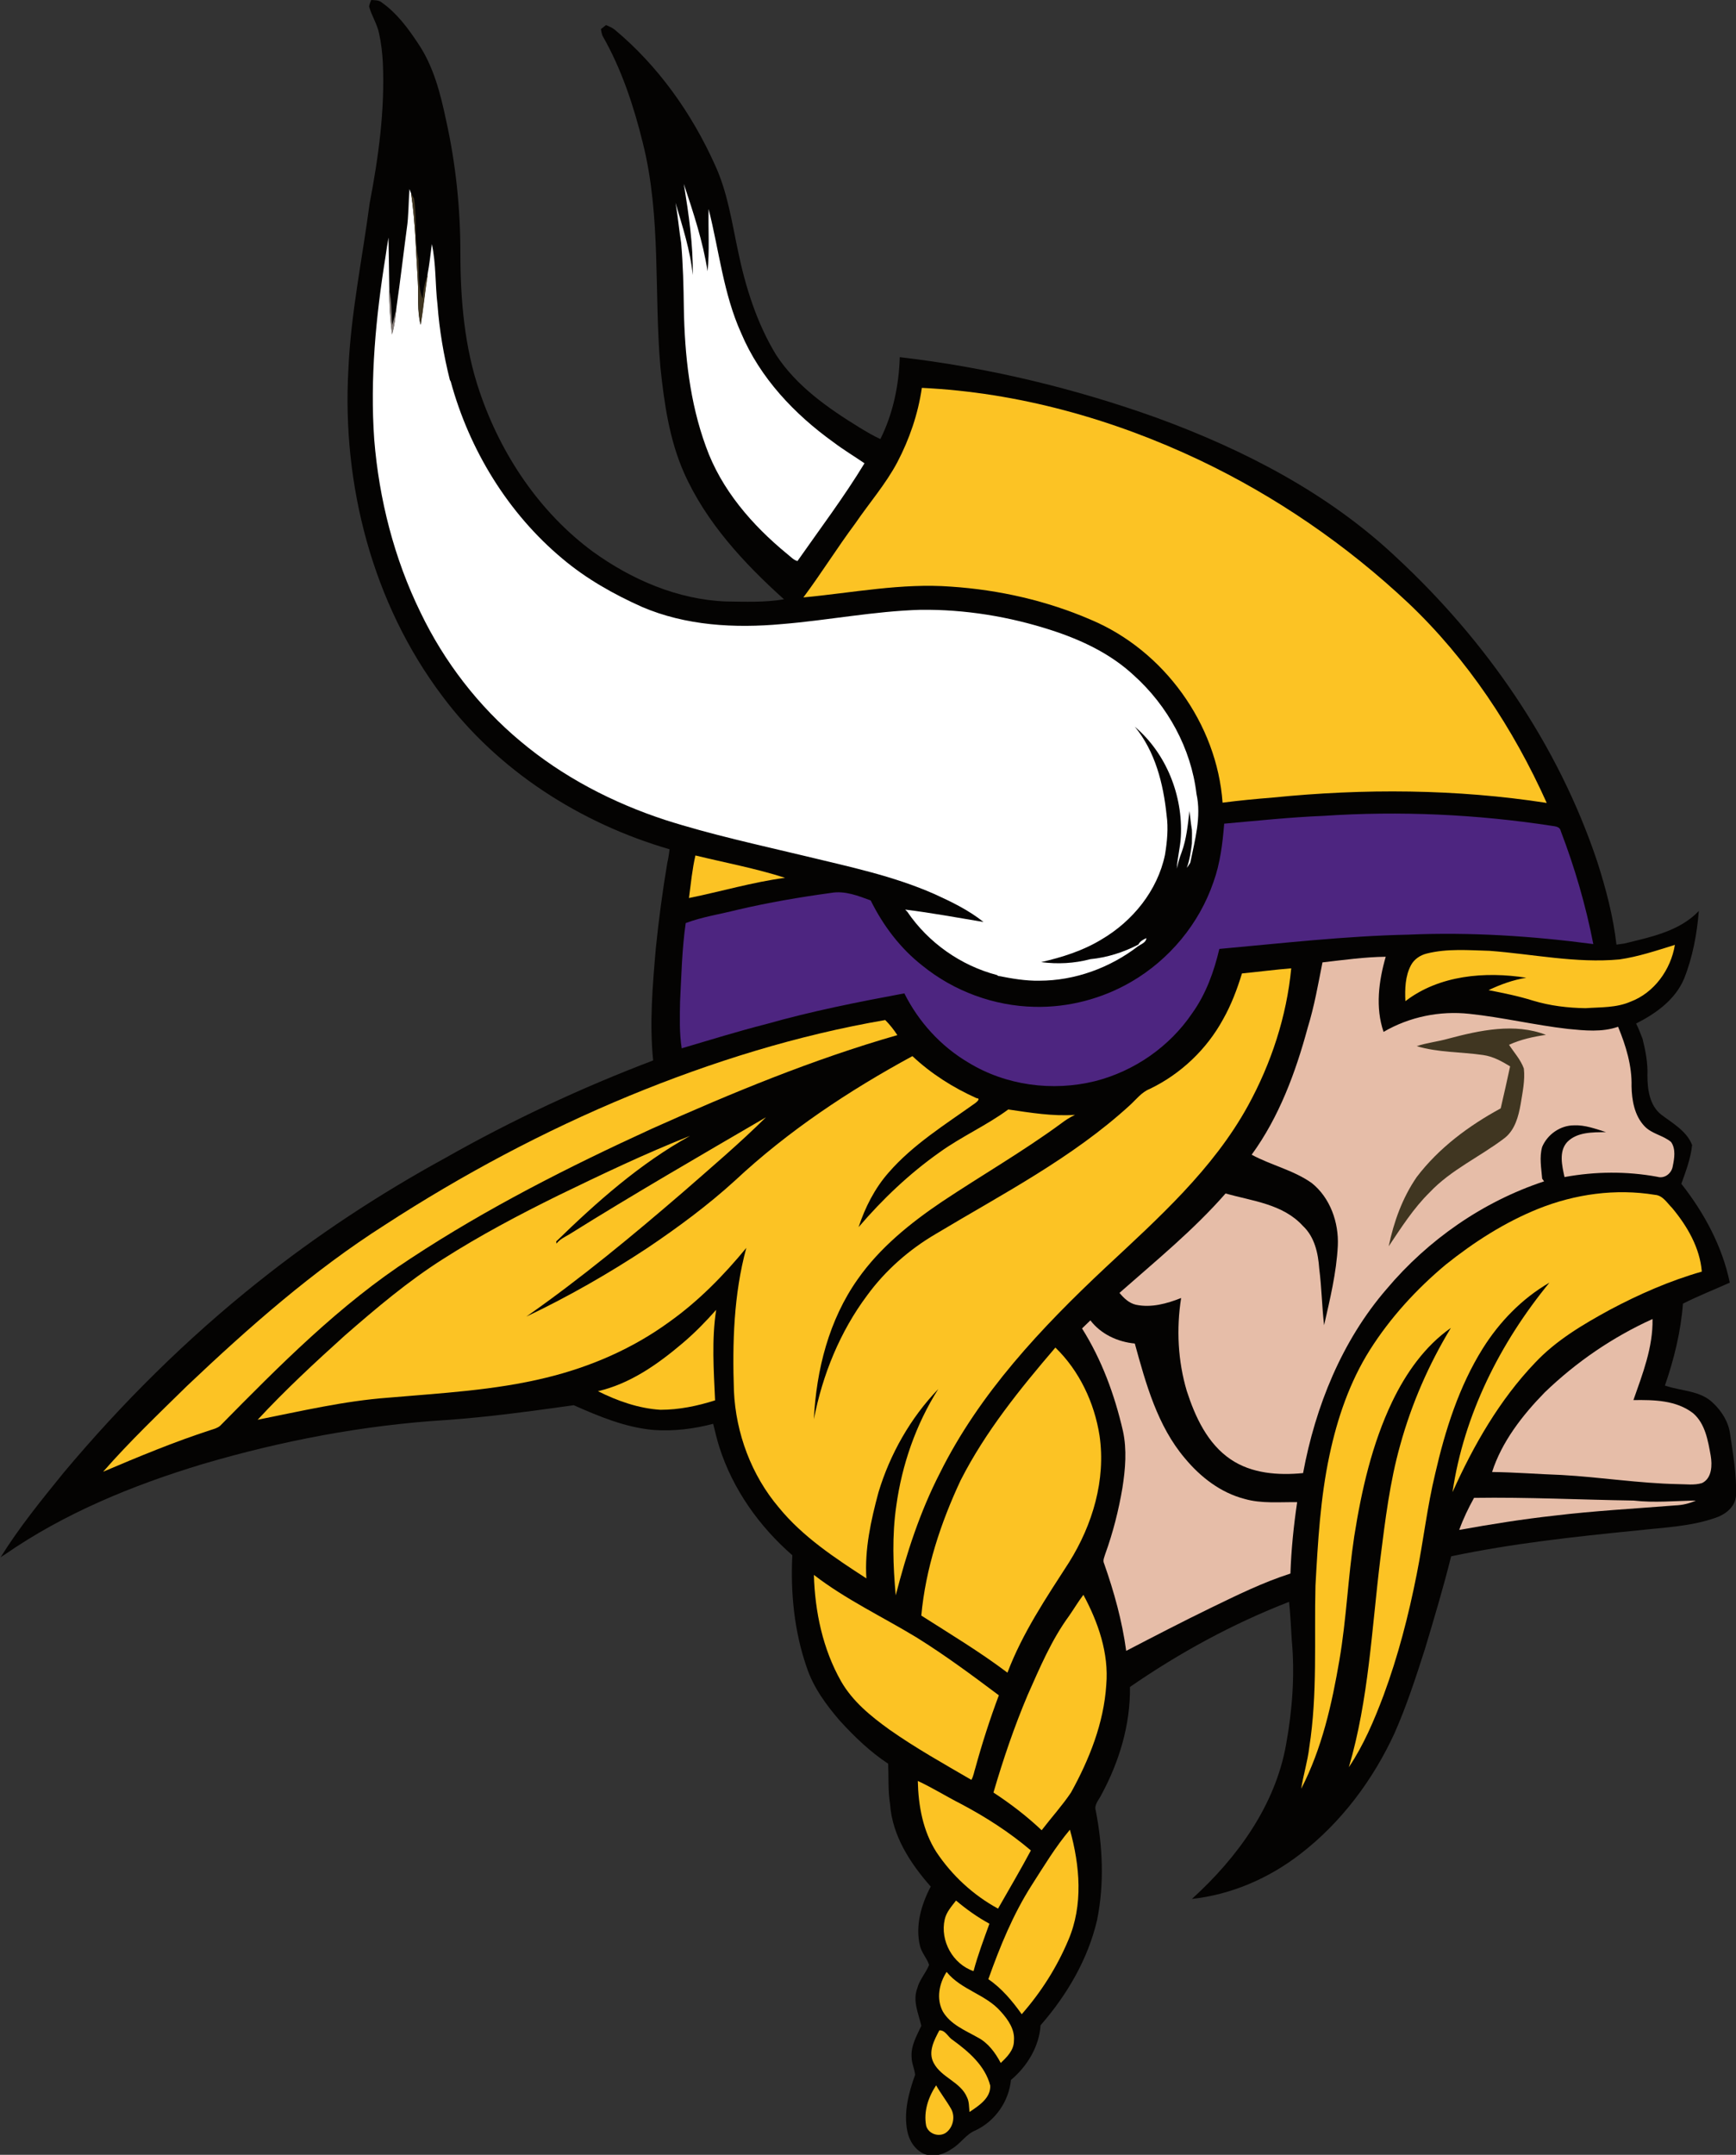 <?xml version="1.0" encoding="utf-8"?>
<!-- Generator: Adobe Illustrator 18.0.0, SVG Export Plug-In . SVG Version: 6.00 Build 0)  -->
<!DOCTYPE svg PUBLIC "-//W3C//DTD SVG 1.1//EN" "http://www.w3.org/Graphics/SVG/1.1/DTD/svg11.dtd">
<svg version="1.1" id="Layer_1" xmlns="http://www.w3.org/2000/svg" xmlns:xlink="http://www.w3.org/1999/xlink" x="0px" y="0px"
	 viewBox="0 0 644.8 800" width="644.8px" height="800px" enable-background="new 0 0 644.8 800" xml:space="preserve">
<rect x="0" y="0" width="644.8" height="800" fill="#333333" stroke="none"/>
<g>
	<path fill="#040302" d="M137.9,0c1.4,0.1,2.9,0,4,1c5.5,3.9,9.6,9.4,13.3,15c5.8,8.5,8.4,18.7,10.5,28.7
		c3.6,16.1,5.3,32.7,5.3,49.2c0,17.4,1.5,35.1,7.2,51.7c7.9,23.2,22.2,44.6,42,59.2c14.4,10.4,31.5,17.8,49.4,18.5
		c7.2,0.1,14.5,0.4,21.6-0.8c-14.9-13.4-29-28.6-37.2-47.1c-5.4-12.3-7.3-25.7-8.7-39c-2.4-27.7,0.3-56-6.5-83.2
		c-3.4-13.8-7.9-27.5-15-39.9c-0.3-0.8-0.5-1.7-0.6-2.5c0.6-0.5,1.3-1,1.9-1.5c1.1,0.5,2.2,0.9,3.2,1.7c16.1,13.4,28.6,31,37.2,50.1
		c4.7,10.1,6.3,21.2,8.6,32c2.8,13.5,7,26.9,14.2,38.7c7.6,11.6,19.2,19.7,30.9,26.9c2.5,1.5,5.1,3.1,7.8,4.3
		c4.7-9.4,6.9-20,7.2-30.4c32.6,3.8,64.8,11.5,95.7,22.6c32.2,11.8,63.4,27.9,88.5,51.5c33.5,31,60.4,69.8,74.9,113.3
		c3.2,10,5.9,20.2,7.1,30.7c1-0.1,1.9-0.3,2.9-0.4c9.7-2.4,20.5-4.5,27.7-12.1c-0.7,8.6-2.3,17.2-5.5,25.2
		c-3.3,7.8-10.5,12.9-17.8,16.6c0.9,1.8,1.7,3.8,2.4,5.7c1.1,4.4,2,9,1.8,13.6c0,5.1,0.8,11.1,5.1,14.5c4.2,3.2,9.5,6.1,11.5,11.3
		c-0.5,4.9-2.3,9.7-4,14.4c8.5,10.8,15.2,23.2,18,36.7c-5.8,2.6-11.7,4.9-17.4,7.8c-0.8,10.4-3.3,20.6-6.7,30.4
		c6,2.1,13.2,1.8,17.9,6.5c3.2,3,5.7,7,6.3,11.4c1.1,7.6,2.5,15.3,2.2,23c-0.3,4.3-4.1,7.1-7.9,8.3c-9.3,3.2-19.1,3.5-28.8,4.6
		c-23.1,2.3-46.3,4.8-69.1,9.6c-2.9,11.6-6.3,23-9.7,34.3c-3.4,10.6-6.8,21.1-11.3,31.3c-8,17.4-19.8,33.2-35,44.9
		c-11.6,9-25.6,15.1-40.3,16.7c16.8-15.2,31-34.7,35-57.4c2.3-12.7,3.3-25.8,2.1-38.7c-0.3-4.7-0.5-9.5-1-14.2
		c-20.9,8.1-40.7,18.9-59.1,31.6c0.2,14-4,27.8-10.6,40c-0.9,1.9-2.8,3.7-2.1,5.9c2.6,13.4,3.2,27.2,0.5,40.6
		c-3.4,14.6-11.2,27.9-21,39.1c-0.5,7.9-5,15.3-11,20.3c-0.8,8-5.8,15.2-13.1,18.7c-3.6,1.4-5.6,5-8.9,6.9
		c-2.9,2.1-6.7,3.1-10.2,1.9c-3.4-1.5-5.6-4.9-6.3-8.5c-1.4-7.1,0.5-14.2,2.9-20.9c-0.2-2.2-1.3-4.3-1.3-6.6
		c-0.3-4.2,1.9-7.9,3.6-11.6c-1-4.5-3.3-9.2-1.5-13.9c0.8-3.2,3.2-5.7,4.4-8.7c-0.8-2.5-2.8-4.5-3.4-7.1c-1.8-7.5,0.5-15.3,4-22
		c-7.6-8.6-14.3-18.9-15.1-30.6c-0.8-5-0.5-10-0.7-15c-6.7-4.4-12.5-10-17.9-15.9c-5.1-5.9-9.9-12.4-12.4-20
		c-4.6-13.3-6-27.5-5.3-41.5c-12.3-10.7-22.1-24.5-27.1-40.1c-0.9-2.9-1.6-5.8-2.3-8.7c-7.2,1.9-14.6,2.8-22,2.3
		c-10.5-0.9-20.3-5-29.8-9.2c-15.8,2.2-31.6,4.4-47.4,5.5c-30.7,1.9-61.1,7.7-90.6,16.4c-25.8,7.8-51.2,18.2-73.4,33.6
		c-0.4,0.2-1.1,0.7-1.5,1c6.9-11.1,15.2-21.3,23.4-31.4c21.7-25.9,45.8-49.8,72.2-70.8c21.8-17.4,45.1-32.7,69.6-46.1
		c24.7-14,50.6-26.1,77.2-36.2c-1.4-13.9-0.2-27.8,1-41.7c1.1-10.7,2.5-21.3,4.3-31.9c0.4-1.6,0.6-3.2,0.8-4.8
		c-33.1-9.6-63.8-29.2-84.5-57c-25.9-34.4-37.2-78.5-34.8-121.1c0.9-20.8,5.2-41.2,7.9-61.7c3.3-17.2,5.7-34.7,4.9-52.3
		c-0.2-3.6-0.6-7.2-1.4-10.8c-0.7-3.5-2.8-6.6-3.7-10C137.2,1.7,137.6,0.6,137.9,0L137.9,0z"/>
	<path fill="#FFFFFF" d="M254,68.3c3.5,10.6,7.1,21.3,8.8,32.4c0.8-7.7,0.2-15.4,0.4-23.1c3.9,15.4,5.5,31.5,12.1,46.1
		c7,16.6,19.8,30.1,34.3,40.5c3.7,2.8,7.7,5.2,11.5,7.8c-7.6,12.5-16.5,24.3-24.9,36.3c-1.5-0.4-2.6-1.7-3.9-2.7
		c-12.9-10.6-24.4-23.8-30.1-39.8c-6-16.4-7.9-34-8.2-51.4c-0.1-8.1-0.3-16.2-1-24.2c-0.8-4.9-1.2-10-2.1-14.9
		c2.6,8.8,5.5,17.6,6.4,26.8C257.5,90.9,255.8,79.5,254,68.3L254,68.3z"/>
	<path fill="#FFFFFF" d="M152.1,70.2c0.2,0.5,0.4,1.1,0.6,1.6c1.6,10.8,1.8,21.8,2.5,32.8c0.3,5.3-0.3,10.8,1,16
		c1-6.2,1.6-12.4,2.6-18.7c0.7-3.7,1.1-7.5,1.6-11.3c1.6,7.4,1.2,15,2.1,22.5c0.7,9.5,2.3,18.8,4.6,28l0.3,0.5
		c6.9,25.4,21.3,49,41.6,65.9c8.8,7.4,18.9,13.1,29.4,17.8c16.3,7,34.5,8,52,6.4c17.2-1.4,34.2-4.8,51.5-5.3
		c16.5-0.2,33,2.5,48.7,7.6c11.1,3.6,21.9,8.7,30.5,16.7c12.6,11.3,21.3,27.1,23.3,44c1.9,8.6-0.6,17.2-2.3,25.6
		c-0.4,0.7-0.8,1.3-1.3,1.9c1.1-2.9,1.5-6,1.9-9c0-1.7,0.1-3.5,0-5.2c-0.4-2.3-0.6-4.6-0.9-6.9c-0.6,5.1-1.1,10.4-2.9,15.3
		c-0.8,2-1.3,4-1.8,6.1c0.2-4,1.3-7.9,1.5-11.9c0.8-15.2-5.4-30.9-17.1-40.8c7.6,9.2,10.6,21.2,11.8,32.8c0.7,4.9,0.2,9.9-0.6,14.8
		c-2.8,13.3-12,24.6-23.6,31.4c-6.9,4.2-14.6,6.6-22.4,8.4c6.1,0.8,12.3,0.5,18.3-1.1c6.2-0.6,12.2-2.5,17.8-5.4
		c0.6-1.2,1.8-1.9,3-2.4c-0.1,1.6-1.9,2.2-3.1,3c-10.4,8-23.4,12.8-36.7,12.8c-5.1,0.1-10.2-0.8-15.3-1.8l-0.4-0.3
		c-13.4-3.5-25.5-12-33.3-23.5c-0.2-0.2-0.6-0.6-0.8-0.8c9.8,1.2,19.4,3,29.1,4.6c-5.5-4.4-11.9-7.5-18.3-10.4
		c-15.2-6.7-31.5-10.1-47.6-14c-17.5-4.2-35.2-8-52.4-13.5c-19.5-6.4-38-16-53.7-29.2c-15.6-13-28.3-29.5-37.1-47.8
		c-9.8-20-15.4-42-17.2-64.2c-1.6-22.7,0.6-45.6,4.2-68c0.3-2.3,0.7-4.7,1.1-7c0.1,6.4,0.2,12.8,0.3,19.2c-0.1,5.5,0.4,11.1,1,16.5
		c1-3.3,1.3-6.7,1.7-10.1c1.4-9.6,2.5-19.3,3.8-29C151.8,80.3,151.7,75.2,152.1,70.2L152.1,70.2z"/>
	<path fill="#403621" d="M155.2,104.6c-0.7-10.9-0.9-21.9-2.5-32.8c0.3,0.5,0.8,1.5,1.1,2c1.1,7.4,0.1,15,1.6,22.3
		c0.3,5-0.3,10.1,1.6,14.8c0.2-3.1,0.7-6.1,1.9-9c-1,6.2-1.6,12.5-2.6,18.7C154.9,115.4,155.5,110,155.2,104.6L155.2,104.6z"/>
	<path fill="#837A76" d="M144.6,107.7c0.9,4.3,0.7,8.7,1.1,13c0.6-2.2,1.1-4.4,1.6-6.5c-0.4,3.4-0.7,6.8-1.7,10.1
		C144.9,118.8,144.5,113.3,144.6,107.7L144.6,107.7z"/>
	<path fill="#FCC324" d="M342.4,144c35.7,1.7,70.8,11.5,103.1,26.8c28.4,13.5,54.6,31.5,77.5,53c22.1,20.9,39.1,46.7,51.5,74.3
		c-33.6-5.2-67.9-5.4-101.7-2c-6.3,0.5-12.5,1.1-18.7,1.9c-2.1-29.3-21.8-56.5-48.9-67.9c-16.4-7.1-34.1-11.1-51.9-12.3
		c-18.4-1.4-36.7,2.3-54.9,4c6.7-9,12.6-18.5,19.3-27.5c5.2-7.6,11.3-14.6,15.6-22.7C337.8,163,341,153.7,342.4,144L342.4,144z"/>
	<path fill="#4D2580" d="M491.6,302.9c28.3-1.9,56.8-0.6,84.8,3.7c1.3,0.2,3,0.3,3.3,1.9c5.2,13.6,9.3,27.6,12.1,42
		c-22.7-3-45.7-4.5-68.7-3.5c-23.5,0.5-46.9,3.2-70.2,5.3c-2,8.5-5,16.8-10.1,23.9c-8.4,12.4-21.5,21.5-36.1,25.2
		c-15.8,3.9-33.1,1.6-47-6.9c-10.2-6-18.5-15.1-23.8-25.7c-17.2,3.2-34.4,6.6-51.3,11.4c-10.6,2.7-20.9,5.9-31.4,9
		c-0.9-5.8-0.7-11.6-0.6-17.4c0.5-9.7,0.7-19.5,2.1-29.1c6.1-2.3,12.8-3.3,19.1-4.9c11.5-2.7,23.2-4.7,34.9-6.3
		c5.1-0.9,10.1,1.1,14.7,2.8c4.6,9.3,11,17.8,19.2,24.2c11.7,9.5,26.6,15,41.7,15.3c12.5,0.3,25.1-3,35.9-9.3
		c14.1-8.2,25.2-21.5,30.5-37c2.5-6.9,3.4-14.3,4-21.7C467,304.7,479.3,303.4,491.6,302.9L491.6,302.9z"/>
	<path fill="#FCC324" d="M258.3,317.6c11.1,2.7,22.4,4.8,33.3,8.3c-12.1,1.6-23.8,5.1-35.7,7.5C256.6,328.1,257.1,322.8,258.3,317.6
		L258.3,317.6z"/>
	<path fill="#FCC324" d="M601.5,356.2c7-1,13.8-3.3,20.6-5.4c-1.5,9.2-7.7,17.8-16.5,21.1c-5.3,2.3-11.1,2-16.7,2.4
		c-6.6-0.1-13.2-0.9-19.5-2.8c-5.4-1.7-10.9-2.8-16.5-3.9c4.4-2.1,9.1-3.8,14-4.6c-15.2-2.4-32.3-1-44.9,8.7
		c-0.2-4.5-0.1-9.3,2.1-13.4c1.2-2.2,3.4-3.7,5.9-4.3c7.6-1.9,15.5-1.2,23.2-1C569.3,354.2,585.4,357.7,601.5,356.2L601.5,356.2z"/>
	<path fill="#E6BDA8" d="M491.2,357.3c7.8-0.9,15.6-2,23.5-2.1c-2.6,9-3.9,18.9-0.8,27.9c9.6-5.6,20.9-7.9,31.9-6.7
		c12.3,1.3,24.3,4.2,36.6,5.6c6.2,0.6,12.6,1.3,18.6-0.8c2.9,7,5.2,14.5,5,22.1c0.1,5.2,1.1,10.9,4.8,14.8c2.7,2.9,7,3.4,9.9,5.9
		c1.8,2.6,1.2,6.1,0.6,9c-0.4,2.6-3,4.7-5.7,3.9c-11.4-2.1-23.1-2-34.5,0.1c-0.9-4.2-2.2-9.5,1-13c3.7-3.8,9.5-3.6,14.4-3.7
		c-3.9-1.2-7.8-2.7-11.9-2.5c-5,0-9.8,3.3-11.8,8c-1.1,3.9-0.3,7.9,0,11.8c0.2,0.2,0.5,0.7,0.7,1c-22.7,7.5-43.1,21.7-58.5,40
		c-16.6,19.2-26.4,43.5-31,68.3c-9.2,0.9-19.1,0.2-26.9-5.1c-8.6-5.8-13.2-15.8-16.3-25.4c-3.3-11.1-3.9-23-2.1-34.5
		c-5.3,2.1-11.1,3.7-16.8,2.5c-2.6-0.6-4.5-2.5-6.1-4.4c13.5-11.9,27.5-23.3,39.4-36.9c10,2.8,21.3,3.9,28.7,12
		c4.4,4.1,5.7,10.2,6.1,15.9c0.9,7,1,14,1.8,21c2.2-9.7,4.6-19.5,5.1-29.5c0.4-8.6-2.8-17.8-9.7-23.3c-6.8-4.8-15.1-6.6-22.3-10.5
		c10.2-14,16.3-30.5,20.8-47.1C488.2,373.5,489.6,365.4,491.2,357.3L491.2,357.3z"/>
	<path fill="#FCC324" d="M461.3,361.4c6.1-0.6,12.2-1.4,18.3-1.9c-1.7,17.8-7.4,35.2-16,50.9c-13,23.7-33.4,41.9-52.9,60.1
		c-23.9,22.4-46.9,46.8-61.6,76.4c-7.4,14.4-12.4,29.8-16.4,45.4c-1-11-1.4-22.2,0.2-33.2c2.1-15.3,7.3-30.3,15.6-43.4
		c-10.3,10.7-17.9,24.1-22.2,38.3c-2.8,10.4-5.2,21.2-4.5,32c-11.7-7.6-23.6-15.4-32.5-26.3c-10.2-12-16-27.6-16.7-43.3
		c-0.6-17.8-0.1-35.8,4.6-53.1c-8.4,10.2-17.7,19.7-28.5,27.4c-13.7,10-29.4,16.8-45.9,20.8c-19.2,4.7-38.9,5.7-58.5,7.4
		c-16.4,1.2-32.5,5-48.6,8.2c10.2-11,21.2-21.2,32.4-31.3c11.6-10.1,23.4-20.1,36.5-28.4c13.8-8.8,28.2-16.4,42.8-23.6
		c16.1-7.8,32.2-15.5,48.9-22.1c-18.6,10.3-34.6,24.5-49.7,39.2c0,0.2,0.1,0.6,0.1,0.8c1.2-1.6,3-2.4,4.7-3.4
		c24-15,48.6-29.2,73.1-43.5c-9.8,9.7-20.3,18.6-30.7,27.7c-18.8,16.2-38,32.1-58.3,46.3c15.6-7.4,30.6-16,45-25.5
		c11.3-7.6,22.4-15.8,32.5-25c19.7-18.4,42.3-33.4,65.9-46.2c6.9,6.5,15.1,11.7,23.8,15.6c1.7,0.1,0.1,1.4-0.4,1.8
		c-11.2,8-23.2,15.4-32.3,25.9c-5.1,5.8-8.7,12.9-11.1,20.2c8.9-10.4,18.9-19.9,30.1-27.8c8.2-5.9,17.5-10,25.5-15.9
		c8.2,1.2,16.5,2.6,24.8,2c-1.9,0.9-3.6,2-5.3,3.3c-14.2,10.4-29.5,19.2-44.2,29c-11.7,7.9-23,17-31.2,28.7
		c-10.7,15.1-15.4,33.7-16.3,52c3.2-16.5,9.7-32.5,19.8-46c6.8-9.3,15.6-17,25.5-22.8c24.7-14.8,50.7-28.2,72.1-47.8
		c2.3-2.1,4.3-4.8,7.3-6c11.5-5.5,21.2-14.7,27.3-25.9C457.3,373.1,459.5,367.3,461.3,361.4L461.3,361.4z"/>
	<path fill="#FCC324" d="M233.8,406.8c30.6-12.6,62.4-22.5,95-28.1c1.7,1.7,3.2,3.6,4.5,5.6c-31.4,9-61.6,21.5-91.3,34.8
		c-30.8,14.1-61,29.4-89.3,48c-26.5,17.2-48.8,39.8-70.9,62.2c-1,0.9-2.3,1.2-3.5,1.6c-13.6,4.4-26.8,9.9-40,15.5
		c9.8-11.2,20.6-21.5,31.2-31.9c22.9-21.7,46.7-42.7,73.4-59.7C171.7,436.1,202.1,419.9,233.8,406.8L233.8,406.8z"/>
	<path fill="#403621" d="M538,385.6c11.7-3.1,24.6-5.9,36.2-1.4c-4.7,0.7-9.4,1.7-13.7,3.7c1.9,2.9,4.3,5.5,5.5,8.8
		c0.5,4.4-0.5,8.9-1.2,13.3c-0.8,4.5-2.1,9.4-5.8,12.4c-9.1,7-20,11.8-28,20.3c-6,5.9-10.5,13-15.2,20c1.9-9.1,5.1-18,10.4-25.7
		c8.2-10.8,19.4-19.1,31.2-25.5c1.2-5.2,2.4-10.4,3.5-15.6c-3.1-1.9-6.4-3.7-10-4.2c-8.2-1.2-16.7-0.9-24.7-3.3
		C530.1,387.1,534.2,386.7,538,385.6L538,385.6z"/>
	<path fill="#FCC324" d="M571.3,448.8c13.7-5.5,28.8-7.6,43.4-5.2c2.9,0.2,4.5,3,6.4,4.9c5.6,6.7,10.3,14.8,11,23.6
		c-11.9,3.4-23.3,8.4-34.2,14.2c-9.9,5.4-19.9,11.3-27.7,19.6c-13.2,13.8-22.9,30.7-30.7,48.1c4.2-28.7,17.7-55.5,36-77.8
		c-10.2,5.9-18.6,14.6-24.8,24.5c-8.8,14.1-13.9,30.2-17.6,46.3c-3,12.4-4.4,25-6.9,37.5c-3,15.2-6.9,30.3-12.3,44.9
		c-3.5,9.3-7.4,18.5-12.9,26.7c7.4-25.1,8.5-51.5,11.7-77.4c1.8-14.2,3.5-28.5,7.4-42.3c4.2-15.2,10.6-29.9,18.8-43.4
		c-9.7,6.8-16.7,16.8-21.8,27.4c-7.5,15.7-11.4,32.9-14.1,50c-2.3,15.2-2.9,30.7-5.5,45.9c-2.8,16.4-6.5,32.9-14.2,47.8
		c0.8-5.2,2.4-10.2,3-15.4c3.1-19.8,1.8-40,2.3-60c0.9-16.2,1.8-32.5,5.2-48.4c2.9-13.7,7.5-27.2,15-39.1
		c7.6-12,17.3-22.6,28.2-31.7C547.5,461.1,558.9,453.8,571.3,448.8L571.3,448.8z"/>
	<path fill="#FCC324" d="M253.5,498.7c4.5-3.8,8.6-8,12.5-12.4c-1.7,11.1-0.9,22.4-0.4,33.6c-6.6,2.1-13.4,3.5-20.3,3.5
		c-8.1-0.5-16-3.3-23.2-6.9C234.1,513.7,244.3,506.5,253.5,498.7L253.5,498.7z"/>
	<path fill="#E6BDA8" d="M401.9,493.2c1-1,2.1-2,3.1-3c3.9,5.1,10.1,8,16.5,8.6c4.1,14.9,8.4,30.6,18.6,42.6
		c5.8,7,13.3,12.8,22.2,15.1c6.3,1.8,13,1.1,19.5,1.2c-1.3,8.8-2.2,17.6-2.5,26.5c-10.3,3.3-20,8.1-29.7,12.8
		c-10.5,5.1-20.9,10.5-31.3,15.9c-1.5-11.1-4.5-21.9-8.2-32.4c-0.6-1.2,0.1-2.4,0.4-3.5c2.9-8,5-16.3,6.4-24.6
		c1.1-7,1.7-14.2,0.2-21.1C414,517.8,409.2,504.8,401.9,493.2L401.9,493.2z"/>
	<path fill="#E6BDA8" d="M573.7,517c11.7-11.3,25.3-20.6,40.1-27.3c0.2,10.5-3.7,20.4-7.1,30.1c7.6-0.1,15.9,0,22.2,4.9
		c4.5,3.9,5.5,10.2,6.5,15.7c0.6,3.5,0.5,8.4-3.2,10.2c-2.9,0.9-6,0.4-9,0.4c-14.5-0.3-28.8-2.6-43.2-3.4c-8.6-0.3-17.2-1-25.8-1.1
		C557.8,535.3,565.4,525.5,573.7,517L573.7,517z"/>
	<path fill="#FCC324" d="M392,500.3c8.9,8.6,14.5,20.5,16.4,32.7c2.4,16.4-2.6,33.1-11.3,47c-8.5,13.2-17.3,26.2-22.9,41
		c-10.2-7.7-21.2-14.3-32-21.2c1.6-17.5,7.2-34.4,14.6-50.2C366,531.5,378.9,515.6,392,500.3L392,500.3z"/>
	<path fill="#E6BDA8" d="M547.5,556.1c19.8-0.3,39.5,0.7,59.3,1c7.7,0.9,15.4,0.1,23.1,0c-2.4,1.1-5,1.7-7.7,1.8
		c-15,1.2-30,2-44.9,3.8c-11.8,1.3-23.6,3.2-35.3,5.3C543.5,563.8,545.4,559.9,547.5,556.1L547.5,556.1z"/>
	<path fill="#FCC324" d="M302.3,584.7c11.8,9.1,25.4,15.5,38.1,23.2c10.6,6.6,20.6,14,30.6,21.5c-3.3,8.8-6.2,17.8-8.7,26.9
		c-0.5,1.5-0.7,3.1-1.5,4.5c-10.3-6-20.7-11.8-30.5-18.7c-6.8-4.9-13.6-10.4-17.9-17.9C305.6,612.2,302.7,598.4,302.3,584.7
		L302.3,584.7z"/>
	<path fill="#FCC324" d="M397.1,599.9c1.8-2.6,3.4-5.3,5.3-7.8c5.5,10.2,9.5,21.7,8.5,33.4c-0.9,14.2-6.3,27.7-13.1,40
		c-3.3,4.9-7.3,9.3-10.9,14c-5.5-5.2-11.5-9.8-17.9-14c3.6-12.3,7.7-24.4,12.7-36.2C386.2,619.2,390.5,608.9,397.1,599.9
		L397.1,599.9z"/>
	<path fill="#FCC324" d="M340.9,661.2c5.4,2.5,10.5,5.7,15.8,8.4c9.3,4.9,18.2,10.6,26.2,17.4c-3.9,7.3-8.1,14.4-12.2,21.6
		c-9.2-5-17.1-12.3-22.9-21C342.8,679.8,341.1,670.4,340.9,661.2L340.9,661.2z"/>
	<path fill="#FCC324" d="M383.2,699.9c4.5-7,8.8-14.2,14.2-20.6c3.7,13.3,5,28-0.6,41c-4.2,10-10.1,19.3-17.3,27.5
		c-3.5-4.9-7.4-9.6-12.4-13C371.4,722.7,376.3,710.7,383.2,699.9L383.2,699.9z"/>
	<path fill="#FCC324" d="M355.1,705.6c3.9,3.3,8,6.2,12.4,8.6c-2.1,5.8-4.3,11.6-5.9,17.6c-7.7-2.6-12.5-11.3-10.7-19.2
		C351.5,709.9,353.4,707.8,355.1,705.6L355.1,705.6z"/>
	<path fill="#FCC324" d="M350.2,746.8c-2.5-4.7-1.4-10.4,1.4-14.7c5.4,6.7,14.6,8.3,20.2,14.8c2.7,3,5.2,6.6,4.8,10.8
		c0,3.5-2.6,6-4.9,8.2c-2-3.8-4.7-7.5-8.6-9.5C358.5,753.8,353,751.6,350.2,746.8L350.2,746.8z"/>
	<path fill="#FCC324" d="M348.9,753.8c2.2-0.2,3.3,2.6,5,3.6c5.9,4.3,12,9.5,13.9,16.9c0.2,4.7-4.3,7.5-7.7,9.8
		c-0.2-1.8-0.1-3.8-0.9-5.4c-2.4-5.8-9.5-7.3-12.4-12.8C344.6,761.8,347,757.4,348.9,753.8L348.9,753.8z"/>
	<path fill="#FCC324" d="M344,789.2c-1-5.3,0.8-10.6,3.7-15c1.7,3,3.9,5.8,5.6,8.8c1.6,2.9,0.7,7-2.1,8.9
		C348.6,793.5,344.8,792.2,344,789.2L344,789.2z"/>
</g>
</svg>
